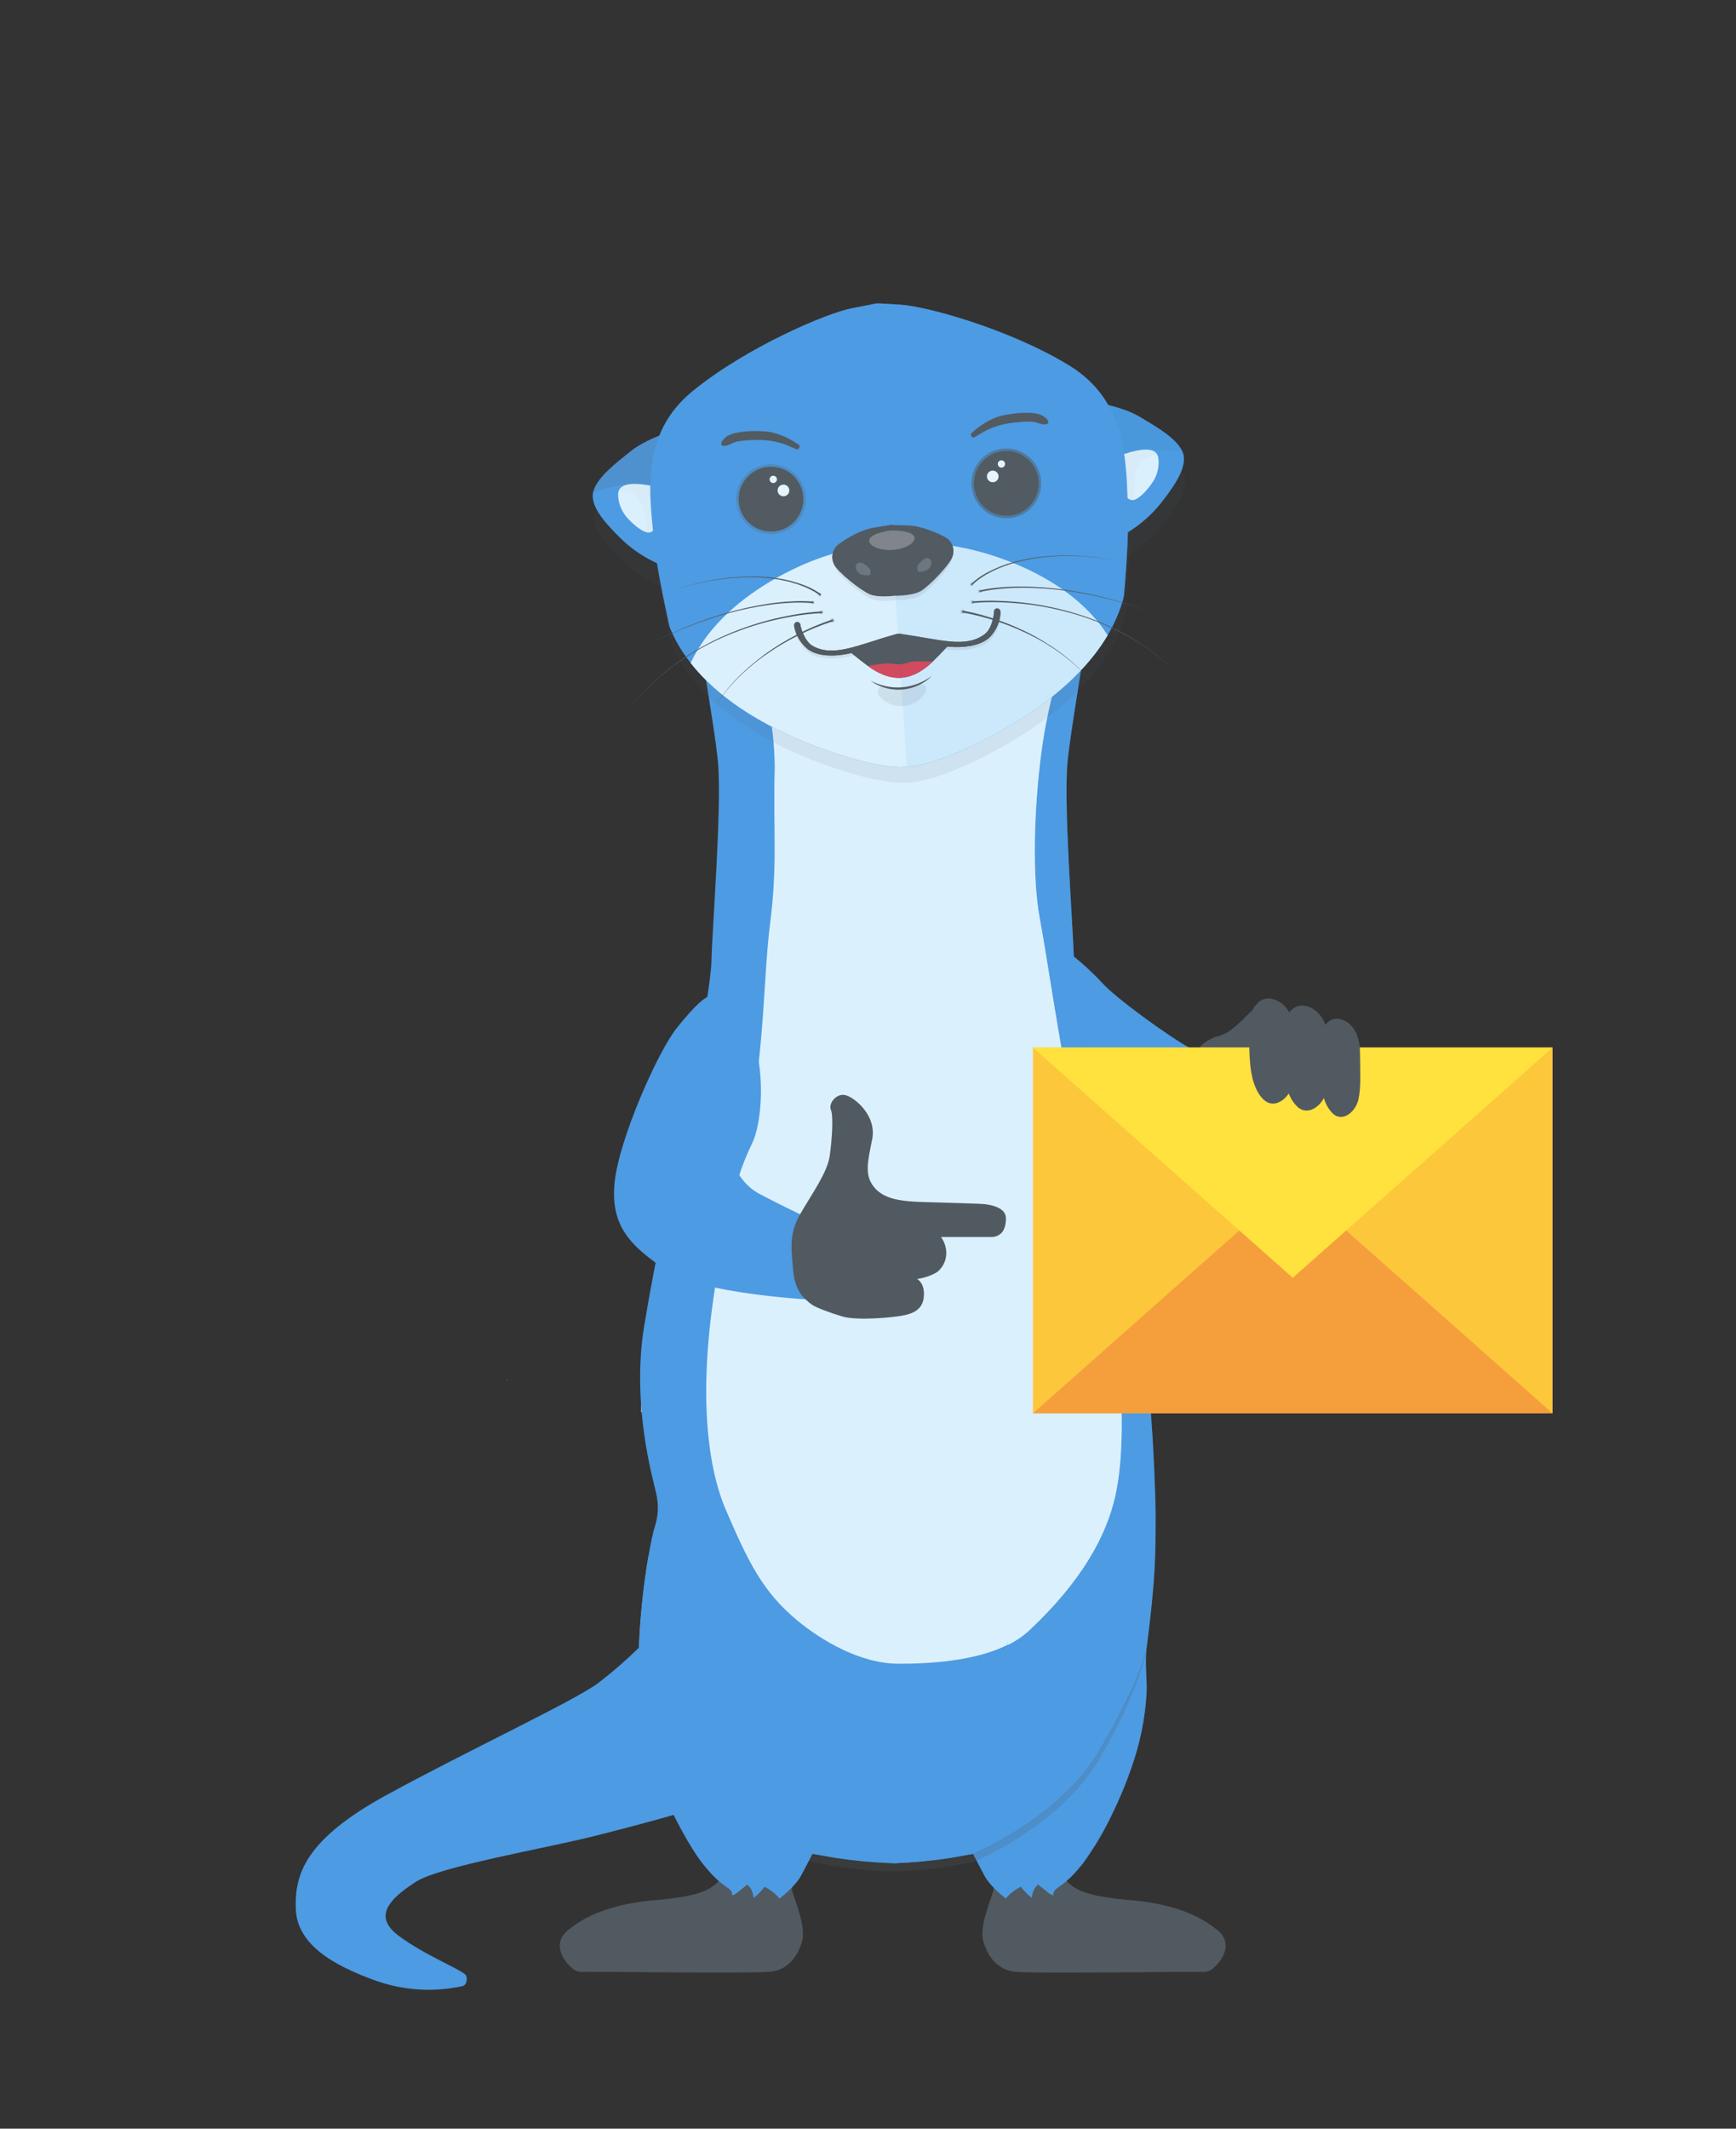 <svg width="244" height="299" viewBox="0 0 244 299" fill="none" xmlns="http://www.w3.org/2000/svg">
<rect x="0" y="0" width="244" height="299" fill="#333333" stroke="none"/>
<g clip-path="url(#clip0)">
<path d="M90.162 198.36L91.497 198.507C91.532 198.507 91.578 198.468 91.617 198.472C92.348 198.507 92.932 197.36 93.091 196.725C93.269 196 92.82 194.814 92.456 194.632C92.093 194.45 90.68 193.857 90.325 193.698C90.316 193.694 90.306 193.693 90.296 193.694C90.287 193.694 90.277 193.698 90.269 193.703C90.261 193.709 90.254 193.716 90.25 193.724C90.245 193.733 90.243 193.743 90.243 193.752L90.108 198.298C90.108 198.313 90.113 198.328 90.123 198.339C90.133 198.351 90.147 198.358 90.162 198.36Z" fill="#E7E8E9"/>
<path d="M138.211 272.697C138.311 273.063 138.441 273.421 138.598 273.766C139.321 275.398 140.633 276.653 142.412 276.928C144.567 277.261 168.646 276.886 169.412 276.975C169.838 276.924 170.235 276.734 170.542 276.432C171.923 275.305 173.497 272.681 170.754 270.845C170.391 270.6 167.168 267.601 158.997 266.911C156.1 266.667 152.56 266.245 150.873 265.028C150.448 264.731 150.05 264.395 149.685 264.025C149.525 263.872 149.394 263.691 149.299 263.49C149.279 263.446 149.27 263.398 149.272 263.35L148.649 262.723L144.587 262.362L139.724 263.591C139.783 264.025 139.783 264.466 139.724 264.9C139.698 265.11 139.662 265.318 139.615 265.524L139.557 265.745C139.232 266.954 137.631 270.566 138.211 272.697Z" fill="#515A60"/>
<g style="mix-blend-mode:multiply" opacity="0.2">
<path d="M138.211 272.697C138.311 273.063 138.441 273.421 138.598 273.766C139.321 275.398 140.633 276.653 142.412 276.928C144.567 277.261 168.646 276.886 169.412 276.975C169.838 276.924 170.235 276.734 170.542 276.432C171.923 275.305 173.497 272.681 170.754 270.845C170.391 270.6 167.168 267.601 158.997 266.911C156.1 266.667 152.56 266.245 150.873 265.028C150.448 264.731 150.05 264.395 149.685 264.025C149.525 263.872 149.394 263.691 149.299 263.49C149.279 263.446 149.27 263.398 149.272 263.35L148.649 262.723L144.587 262.362L139.724 263.591C139.783 264.025 139.783 264.466 139.724 264.9C139.698 265.11 139.662 265.318 139.615 265.524L139.557 265.745C139.232 266.954 137.631 270.566 138.211 272.697Z" fill="#515A60"/>
</g>
<g style="mix-blend-mode:multiply" opacity="0.4">
<path d="M138.594 273.767C139.317 275.398 140.629 276.653 142.409 276.929C144.563 277.262 168.642 276.886 169.408 276.975C169.834 276.925 170.232 276.734 170.538 276.433H143.047C143.047 276.433 141.248 276.39 139.619 274.565C139.335 274.232 138.986 273.96 138.594 273.767Z" fill="#515A60"/>
</g>
<g style="mix-blend-mode:multiply" opacity="0.4">
<path d="M139.619 265.529C140.126 265.959 141.12 266.761 141.12 266.761L141.372 266.486C142.006 265.811 143.38 265.42 143.38 265.42C143.38 265.42 143.914 266.005 144.25 266.315C144.414 266.47 144.604 266.593 144.811 266.679C144.811 266.679 144.834 266.679 144.873 266.218C144.947 265.443 145.929 265.056 145.929 265.056C145.929 265.056 146.262 265.304 146.8 265.761C147.11 266.036 147.468 266.251 147.856 266.397C147.83 266.269 147.822 266.139 147.833 266.009C147.833 265.699 147.763 265.819 148.219 265.432C148.428 265.246 149.132 264.544 149.686 264.006L150.127 263.591L150.247 263.486C149.728 263.39 150.27 263.61 149.705 263.525L149.318 263.471C149.02 263.428 148.734 263.393 148.455 263.366C144.316 262.979 141.256 263.459 139.743 264.874C139.714 265.094 139.673 265.313 139.619 265.529Z" fill="#515A60"/>
</g>
<path d="M112.736 272.698C112.636 273.064 112.506 273.422 112.349 273.767C111.626 275.399 110.314 276.654 108.535 276.929C106.38 277.262 82.301 276.887 81.535 276.976C81.109 276.925 80.712 276.735 80.405 276.433C79.024 275.306 77.45 272.682 80.193 270.846C80.556 270.601 83.779 267.602 91.95 266.912C94.847 266.668 98.387 266.246 100.074 265.029C100.499 264.732 100.897 264.396 101.261 264.026C101.422 263.873 101.553 263.692 101.648 263.491C101.668 263.447 101.677 263.399 101.675 263.351L102.298 262.724L106.36 262.363L111.223 263.592C111.164 264.026 111.164 264.467 111.223 264.901C111.249 265.111 111.285 265.319 111.332 265.525L111.39 265.746C111.715 266.955 113.316 270.567 112.736 272.698Z" fill="#515A60"/>
<g style="mix-blend-mode:multiply" opacity="0.2">
<path d="M112.353 273.767C111.629 275.398 110.318 276.653 108.538 276.929C106.384 277.262 82.305 276.886 81.539 276.975C81.113 276.925 80.715 276.734 80.409 276.433H107.9C107.9 276.433 109.699 276.39 111.328 274.565C111.612 274.232 111.96 273.96 112.353 273.767Z" fill="#515A60"/>
</g>
<g style="mix-blend-mode:multiply" opacity="0.2">
<path d="M111.328 265.529C110.821 265.959 109.827 266.761 109.827 266.761L109.575 266.486C108.941 265.811 107.567 265.42 107.567 265.42C107.567 265.42 107.033 266.005 106.697 266.315C106.533 266.47 106.343 266.593 106.136 266.679C106.136 266.679 106.113 266.679 106.074 266.218C106.001 265.443 105.018 265.056 105.018 265.056C105.018 265.056 104.685 265.304 104.147 265.761C103.837 266.036 103.479 266.251 103.091 266.397C103.117 266.269 103.125 266.139 103.114 266.009C103.114 265.699 103.184 265.819 102.728 265.432C102.519 265.246 101.815 264.544 101.261 264.006L100.82 263.591L100.7 263.486C101.219 263.39 100.677 263.61 101.242 263.525L101.629 263.471C101.927 263.428 102.213 263.393 102.492 263.366C106.631 262.979 109.691 263.459 111.204 264.874C111.233 265.094 111.274 265.313 111.328 265.529Z" fill="#515A60"/>
</g>
<path d="M41.573 268.124C41.739 272.999 46.548 275.986 52.931 278.257C56.837 279.61 61.04 279.854 65.075 278.962L65.381 278.749C65.498 278.569 65.572 278.364 65.597 278.15C65.621 277.936 65.596 277.719 65.524 277.517C65.272 276.812 59.756 274.711 55.999 271.879C55.554 271.557 55.156 271.175 54.815 270.743C53.013 268.38 55.469 266.276 58.378 264.365C61.752 262.153 76.561 259.661 83.803 257.832C91.046 256.003 94.69 254.922 94.69 254.922C94.69 254.922 95.042 252.81 95.34 250.908C95.552 249.528 95.727 248.257 95.727 247.978C95.727 247.316 90.976 230.487 90.202 231.095C90.089 231.186 89.949 231.306 89.784 231.456C88.005 233.197 86.125 234.832 84.155 236.353C80.871 238.845 65.775 245.878 54.332 252.132C42.888 258.386 41.41 263.253 41.573 268.124Z" fill="#4D9BE2"/>
<g style="mix-blend-mode:multiply" opacity="0.16">
<path d="M54.816 270.74C53.013 268.377 55.469 266.272 58.379 264.362C61.752 262.149 76.561 259.658 83.804 257.829C91.046 256 94.69 254.919 94.69 254.919C95.831 257.324 97.195 259.616 98.764 261.766C100.671 264.145 101.719 264.753 102.385 265.226C103.05 265.699 102.911 266.222 102.911 266.222C103.284 266.096 103.623 265.888 103.905 265.614L103.979 265.552C103.274 264.898 102.64 264.172 102.087 263.386C100.646 261.474 99.33 259.472 98.145 257.391C97.406 255.973 95.796 253.16 94.706 251.121C94.365 250.482 93.99 249.351 93.75 249.002C92.733 247.529 92.655 248.13 92.156 248.277C92.08 248.306 92.008 248.342 91.939 248.386C90.632 249.099 84.26 253.21 77.103 255.651C69.366 258.29 57.733 261.998 55.632 263.401C54.919 263.863 54.313 264.472 53.855 265.188C53.397 265.904 53.098 266.71 52.978 267.551C52.931 268.241 53.349 269.729 54.816 270.74Z" fill="#4D9BE2"/>
</g>
<path d="M137.781 222.722C137.53 223.074 137.294 223.233 137.166 222.977C137.089 222.822 137.395 222.76 137.781 222.722Z" fill="#DBF0FD"/>
<g style="mix-blend-mode:multiply" opacity="0.5">
<path d="M135.805 82.736C135.918 82.736 136.01 82.644 136.01 82.531C136.01 82.417 135.918 82.325 135.805 82.325C135.692 82.325 135.6 82.417 135.6 82.531C135.6 82.644 135.692 82.736 135.805 82.736Z" fill="#515A60"/>
</g>
<path d="M178.805 160.963C178.805 160.963 178.449 161.032 177.83 161.141L177.474 161.203C174.847 161.641 168.874 162.474 164.576 161.846C161.384 161.364 158.219 160.717 155.094 159.909C154.529 159.761 154.212 159.672 154.212 159.672C154.212 159.672 153.747 159.029 153.074 157.932C151.391 155.185 148.432 149.578 148.3 144.118C148.134 136.477 150.343 133.877 150.343 133.877L150.931 134.354C152.37 135.518 153.725 136.783 154.985 138.139C156.811 140.185 164.328 145.649 167.365 147.292C169.903 148.664 175.327 150.163 177.037 150.621L177.389 150.714L177.571 150.76L178.186 155.91L178.805 160.963Z" fill="#4D9BE2"/>
<g style="mix-blend-mode:multiply" opacity="0.4">
<path d="M178.805 160.963C178.805 160.963 178.449 161.032 177.83 161.141L177.474 161.203C174.847 161.641 168.874 162.474 164.576 161.846C161.384 161.364 158.219 160.717 155.094 159.909C154.529 159.761 154.212 159.672 154.212 159.672C154.212 159.672 153.747 159.029 153.074 157.932C151.391 155.185 148.432 149.578 148.3 144.118C148.134 136.477 150.343 133.877 150.343 133.877L150.931 134.354C152.37 135.518 153.725 136.783 154.985 138.139C156.811 140.185 164.328 145.649 167.365 147.292C169.903 148.664 175.327 150.163 177.037 150.621L177.389 150.714L177.571 150.76L178.186 155.91L178.805 160.963Z" fill="#4D9BE2"/>
</g>
<path d="M161.148 237.989C160.922 241.533 160.199 245.028 159.001 248.37C158.227 250.609 157.312 252.796 156.262 254.919C155.121 257.324 153.757 259.616 152.188 261.766C150.281 264.145 149.233 264.753 148.567 265.226C147.902 265.699 148.041 266.222 148.041 266.222C147.669 266.096 147.329 265.888 147.047 265.614L146.973 265.552C146.351 265.032 145.886 264.699 145.886 264.699L145.472 265.168C145.196 265.589 145.043 266.079 145.031 266.582L144.532 266.164C144.147 265.81 143.796 265.421 143.484 265.001C143.154 265.168 142.84 265.362 142.544 265.583C142.1 265.876 141.708 266.242 141.383 266.664C141.259 266.571 139.209 265.04 138.35 263.428C137.491 261.816 136.776 260.413 136.776 260.413C136.776 260.413 148.908 255.419 154.444 246.037C160.634 235.575 161.164 231.456 161.164 231.456C160.889 233.576 161.253 235.796 161.148 237.989Z" fill="#4D9BE2"/>
<g style="mix-blend-mode:multiply" opacity="0.4">
<path d="M161.148 237.989C160.922 241.533 160.199 245.028 159.001 248.37C158.227 250.609 157.312 252.796 156.262 254.919C155.121 257.324 153.757 259.616 152.188 261.766C150.281 264.145 149.233 264.753 148.567 265.226C147.902 265.699 148.041 266.222 148.041 266.222C147.669 266.096 147.329 265.888 147.047 265.614L146.973 265.552C146.351 265.032 145.886 264.699 145.886 264.699L145.472 265.168C145.196 265.589 145.043 266.079 145.031 266.582L144.532 266.164C144.147 265.81 143.796 265.421 143.484 265.001C143.154 265.168 142.84 265.362 142.544 265.583C142.1 265.876 141.708 266.242 141.383 266.664C141.259 266.571 139.209 265.04 138.35 263.428C137.491 261.816 136.776 260.413 136.776 260.413C136.776 260.413 148.908 255.419 154.444 246.037C160.634 235.575 161.164 231.456 161.164 231.456C160.889 233.576 161.253 235.796 161.148 237.989Z" fill="#4D9BE2"/>
</g>
<g style="mix-blend-mode:multiply" opacity="0.2">
<path d="M161.802 213.72C161.802 219.785 162.425 221.703 161.164 231.452C161.164 231.452 160.626 236.718 154.444 247.196C148.908 256.577 136.776 261.572 136.776 261.572L133.46 262.153C132.377 262.347 131.12 262.49 129.928 262.599C128.129 262.765 126.446 262.851 125.696 262.882H125.255C122.654 262.784 120.06 262.541 117.486 262.153C114.194 261.576 113.652 261.417 113.652 261.417L91.137 219.757C91.179 219.513 91.218 219.281 91.26 219.06L91.423 218.188C91.45 218.064 91.473 217.944 91.496 217.832C91.52 217.719 91.535 217.65 91.551 217.56C91.553 217.554 91.553 217.547 91.551 217.541C91.57 217.464 91.585 217.382 91.601 217.309C91.69 216.898 91.771 216.553 91.837 216.289C91.837 216.239 91.868 216.193 91.879 216.146C91.891 216.1 91.926 215.972 91.949 215.902C92.015 215.697 92.073 215.514 92.127 215.297C92.181 215.08 92.232 214.91 92.27 214.705C92.344 214.367 92.395 214.026 92.425 213.682C92.425 213.565 92.444 213.445 92.448 213.325C92.452 213.205 92.448 213 92.448 212.833L145.492 213.221L161.74 213.434C161.756 213.53 161.776 213.626 161.802 213.72Z" fill="#515A60"/>
</g>
<path d="M162.425 212.402C162.425 218.467 162.425 221.702 161.164 231.452C161.164 231.452 160.626 235.555 154.444 246.033C148.908 255.414 136.776 260.409 136.776 260.409L133.46 260.99C130.888 261.378 128.296 261.621 125.696 261.719H125.475V103.408C125.475 103.408 128.067 103.839 135.383 100.669C143.697 97.065 151.074 91.648 153.465 84.344C152.448 91.237 151.024 99.514 150.351 104.493C150.212 105.497 150.107 106.365 150.041 107.059C149.488 112.929 150.746 129.177 150.931 134.385C150.931 134.629 150.931 134.85 150.951 135.043C150.951 135.117 150.951 135.198 150.951 135.284C151.04 137.221 151.748 141.712 152.56 146.358C152.562 146.384 152.562 146.41 152.56 146.436C152.56 146.455 152.56 146.482 152.56 146.513C153.574 152.306 154.738 158.316 155.055 159.94L155.14 160.366C155.14 160.366 155.554 162.276 156.22 165.516C156.885 168.755 158.541 175.23 160.363 186.274C162.185 197.317 162.425 211.798 162.425 212.402Z" fill="#4D9BE2"/>
<path d="M145.5 212.054C144.534 218.464 143.216 224.816 141.55 231.08C140.032 236.826 138.182 242.479 136.01 248.01C134.247 252.598 132.216 257.079 129.928 261.429C128.129 261.595 126.446 261.681 125.696 261.712H125.255C122.654 261.614 120.06 261.371 117.487 260.983L114.171 260.402C114.171 260.402 113.482 261.758 112.597 263.417C111.711 265.075 109.556 266.656 109.556 266.656C109.231 266.234 108.839 265.869 108.395 265.575C108.1 265.356 107.786 265.161 107.459 264.994C107.146 265.414 106.794 265.804 106.407 266.156L105.911 266.575C105.897 266.071 105.743 265.581 105.467 265.16L105.053 264.691C105.053 264.691 104.557 265.052 103.892 265.606C103.658 265.815 103.398 265.994 103.118 266.137C103.053 266.171 102.985 266.197 102.913 266.214C102.913 266.214 103.053 265.687 102.387 265.218C101.722 264.75 100.673 264.137 98.77 261.758C96.867 259.379 90.313 248.525 89.814 237.982C89.691 235.152 89.719 232.318 89.899 229.492L89.934 228.934C90.004 227.856 90.089 226.811 90.189 225.799C90.191 225.77 90.191 225.742 90.189 225.714C90.247 225.094 90.313 224.485 90.383 223.9C90.41 223.671 90.437 223.443 90.464 223.222C90.491 223.001 90.53 222.71 90.561 222.447L90.584 222.269C90.665 221.656 90.746 221.067 90.831 220.513C90.874 220.234 90.916 219.963 90.955 219.704C90.978 219.572 90.998 219.44 91.021 219.316C91.064 219.06 91.102 218.816 91.145 218.576C91.187 218.336 91.226 218.099 91.269 217.878C91.323 217.568 91.377 217.278 91.431 217.007C91.458 216.883 91.481 216.762 91.504 216.65C91.528 216.538 91.543 216.468 91.559 216.379C91.561 216.373 91.561 216.366 91.559 216.359C91.578 216.282 91.594 216.201 91.609 216.127C91.698 215.716 91.779 215.371 91.845 215.108C91.845 215.057 91.876 215.011 91.888 214.964C91.899 214.918 91.934 214.79 91.957 214.72C92.023 214.515 92.081 214.333 92.135 214.116C92.189 213.899 92.24 213.728 92.278 213.523C92.349 213.185 92.401 212.844 92.433 212.5C92.433 212.38 92.452 212.264 92.456 212.144C92.46 212.023 92.456 211.818 92.456 211.651C92.456 211.485 92.456 211.295 92.433 211.113C92.393 210.622 92.317 210.135 92.205 209.656C91.791 207.827 88.723 197.283 90.545 186.24C92.367 175.196 94.027 168.721 94.692 165.482C95.358 162.242 95.768 160.332 95.768 160.332C95.768 160.332 99.915 139.326 99.996 135.009C100.077 130.692 101.49 113.17 100.909 107.024C100.843 106.331 100.739 105.474 100.604 104.459C99.927 99.488 98.495 91.203 97.478 84.31C99.861 91.625 107.246 97.05 115.568 100.658C122.883 103.828 125.475 103.397 125.475 103.397C125.475 103.397 127.472 103.731 132.911 101.662C134.563 112.798 136.137 124.663 138.157 132.18C141.639 145.134 145.623 165.396 146.981 181.671C147.658 189.801 147.241 200.48 145.5 212.054Z" fill="#4D9BE2"/>
<g style="mix-blend-mode:multiply" opacity="0.4">
<path d="M162.425 212.402C162.425 218.467 162.425 221.702 161.164 231.452C161.164 231.452 160.626 235.555 154.444 246.033C148.908 255.414 136.776 260.409 136.776 260.409L133.461 260.99C132.377 261.184 131.12 261.327 129.928 261.436C132.217 257.086 134.247 252.605 136.01 248.017C138.182 242.486 140.032 236.833 141.55 231.087C143.216 224.821 144.535 218.466 145.5 212.054C147.241 200.471 147.659 189.792 146.982 181.674C145.624 165.399 141.639 145.137 138.157 132.184C136.138 124.666 134.563 112.809 132.911 101.665C133.685 101.382 134.49 101.049 135.383 100.661C143.697 97.057 151.075 91.64 153.465 84.336C152.448 91.229 151.024 99.506 150.351 104.486C150.212 105.489 150.107 106.357 150.042 107.051C149.488 112.921 150.746 129.169 150.932 134.377C150.932 134.621 150.932 134.842 150.951 135.036C150.951 135.109 150.951 135.191 150.951 135.276C151.04 137.213 151.748 141.704 152.56 146.35C152.562 146.376 152.562 146.402 152.56 146.428C152.56 146.447 152.56 146.474 152.56 146.505C153.574 152.298 154.738 158.308 155.056 159.932L155.141 160.358C155.141 160.358 155.555 162.269 156.22 165.508C156.885 168.747 158.541 175.222 160.363 186.266C162.093 196.728 162.36 210.263 162.383 212.197C162.425 212.298 162.425 212.371 162.425 212.402Z" fill="#4D9BE2"/>
</g>
<path d="M147.675 180.988C146.317 164.713 142.333 144.451 138.851 131.497C136.831 123.98 135.257 112.123 133.605 100.978C131.746 101.73 129.812 102.281 127.837 102.621C127.759 102.621 127.686 102.645 127.616 102.652C127.547 102.66 127.388 102.683 127.284 102.691H127.229C127.109 102.691 127.001 102.714 126.904 102.718C126.66 102.743 126.414 102.743 126.169 102.718C125.978 102.736 125.785 102.736 125.593 102.718H125.349H125.117L124.893 102.695L124.711 102.672C124.53 102.648 124.329 102.617 124.107 102.579C122.94 102.363 121.789 102.064 120.664 101.684L120.045 101.478L119.353 101.23C118.432 100.897 117.418 100.49 116.258 99.994C110.884 97.669 105.901 94.569 102.408 90.694C102.992 93.725 108.211 96.433 108.841 99.219C109.31 101.833 109.56 104.481 109.588 107.136C109.337 115.936 110.018 120.531 108.927 129.083C107.766 138.182 108.459 149.524 103.917 167.197C98.114 189.792 99.557 204.067 102.706 211.371C105.855 218.676 107.901 222.938 112.822 226.98C116.095 229.669 121.554 233.001 127.017 233.001C131.315 233.001 137.624 232.656 142.24 230.386C147.176 211.894 148.716 193.43 147.675 180.988ZM137.86 222.283C137.783 222.128 138.089 222.066 138.476 222.027C138.224 222.38 137.988 222.539 137.86 222.283Z" fill="#DBF0FD"/>
<path d="M153.248 167.066C149.101 149.28 147.782 137.892 146.118 128.871C145.043 122.977 145.345 113.332 146.374 105.644C146.637 103.707 146.942 101.897 147.306 100.219C147.921 97.422 148.649 94.407 149.24 91.369C145.759 95.244 140.764 98.325 135.391 100.669C134.497 101.056 133.677 101.39 132.918 101.673C134.57 112.809 136.145 124.674 138.164 132.192C141.646 145.145 145.631 165.407 146.989 181.682C148.03 194.125 146.49 212.589 141.573 231.088C142.703 230.556 143.747 229.855 144.668 229.011C152.204 221.931 155.5 215.623 156.734 210.229C158.769 201.223 157.392 184.836 153.248 167.066Z" fill="#DBF0FD"/>
<g style="mix-blend-mode:multiply" opacity="0.5">
<path d="M153.248 167.066C149.101 149.28 147.782 137.892 146.118 128.871C145.043 122.977 145.345 113.332 146.374 105.644C146.637 103.707 146.942 101.897 147.306 100.219C147.921 97.422 148.649 94.407 149.24 91.369C145.759 95.244 140.764 98.325 135.391 100.669C134.497 101.056 133.677 101.39 132.918 101.673C134.57 112.809 136.145 124.674 138.164 132.192C141.646 145.145 145.631 165.407 146.989 181.682C148.03 194.125 146.49 212.589 141.573 231.088C142.703 230.556 143.747 229.855 144.668 229.011C152.204 221.931 155.5 215.623 156.734 210.229C158.769 201.223 157.392 184.836 153.248 167.066Z" fill="#DBF0FD"/>
</g>
<path d="M146.981 181.682C145.624 165.408 141.639 145.146 138.157 132.192C136.138 124.674 134.563 112.817 132.911 101.673C131.052 102.424 129.118 102.975 127.143 103.316C127.065 103.316 126.992 103.339 126.922 103.347C126.853 103.354 126.694 103.378 126.59 103.385H126.535C126.416 103.385 126.307 103.409 126.211 103.413C125.966 103.438 125.72 103.438 125.475 103.413C125.284 103.431 125.091 103.431 124.899 103.413H124.655H124.423L124.199 103.389L124.017 103.366C123.836 103.343 123.635 103.312 123.413 103.273C122.246 103.057 121.095 102.758 119.97 102.378L119.351 102.173L118.659 101.925C117.738 101.591 116.725 101.184 115.564 100.689C110.19 98.364 105.207 95.264 101.714 91.389C102.298 94.419 107.517 97.127 108.148 99.913C108.616 102.527 108.866 105.175 108.894 107.83C108.643 116.63 109.324 121.226 108.233 129.778C107.072 138.876 107.765 150.218 103.223 167.891C97.42 190.486 98.863 204.761 102.012 212.066C105.161 219.37 107.208 223.632 112.129 227.674C115.401 230.363 120.86 233.695 126.323 233.695C130.621 233.695 136.931 233.351 141.546 231.08C146.482 212.589 148.022 194.125 146.981 181.682ZM137.167 222.977C137.089 222.822 137.395 222.76 137.782 222.722C137.53 223.074 137.294 223.233 137.167 222.977Z" fill="#DBF0FD"/>
<g style="mix-blend-mode:multiply" opacity="0.2">
<path d="M178.79 141.23V146.808C178.79 146.808 177.883 149.056 177.765 149.056C177.648 149.056 176.258 149.425 175.775 149.449C175.643 149.461 175.511 149.486 175.383 149.523C174.517 149.787 173.672 150.117 172.855 150.509C171.552 151.103 169.574 150.796 168.687 149.696C168.389 149.323 168.173 148.977 168.204 147.991C168.236 147.005 170.073 145.803 171.081 145.583C172.734 145.221 174.103 143.799 175.422 142.483C175.772 142.133 176.121 141.791 176.466 141.477C177.467 140.581 178.79 141.23 178.79 141.23Z" fill="#515A60"/>
</g>
<path d="M178.79 141.23V146.808C178.79 146.808 177.883 149.056 177.765 149.056C177.648 149.056 176.258 149.425 175.775 149.449C175.643 149.461 175.511 149.486 175.383 149.523C174.517 149.787 173.672 150.117 172.855 150.509C171.552 151.103 169.574 150.796 168.687 149.696C168.389 149.323 168.173 148.977 168.204 147.991C168.236 147.005 170.073 145.803 171.081 145.583C172.734 145.221 174.103 143.799 175.422 142.483C175.772 142.133 176.121 141.791 176.466 141.477C177.467 140.581 178.79 141.23 178.79 141.23Z" fill="#515A60"/>
<g style="mix-blend-mode:multiply" opacity="0.2">
<path d="M178.79 141.23V146.808C178.79 146.808 177.884 149.056 177.766 149.056C177.648 149.056 176.259 149.425 175.776 149.449C175.643 149.461 175.512 149.486 175.383 149.523C175.238 148.447 175.238 147.516 175.211 147.111C175.172 146.439 175.25 144.424 175.305 143.206C175.317 142.961 175.356 142.719 175.423 142.483C175.772 142.133 176.121 141.791 176.467 141.477C177.468 140.581 178.79 141.23 178.79 141.23Z" fill="#515A60"/>
</g>
<path d="M218.223 147.143H145.177V198.522H218.223V147.143Z" fill="#FDC73C"/>
<path d="M181.698 166.186L218.223 198.523H145.177L181.698 166.186Z" fill="#F59F3C"/>
<path d="M181.698 179.484L218.223 147.143H145.177L181.698 179.484Z" fill="#FFE23D"/>
<path d="M190.918 154.477C190.498 156.186 188.696 157.699 187.33 156.406C186.826 155.903 186.442 155.292 186.208 154.619C185.497 152.749 185.529 150.446 185.49 149.747C185.45 149.048 185.525 147.099 185.572 145.921C185.591 145.328 185.765 144.75 186.078 144.247C186.204 144.043 186.354 143.856 186.526 143.689C186.722 143.474 186.967 143.308 187.24 143.205C187.513 143.102 187.806 143.064 188.096 143.096C189.701 143.32 191.118 144.891 191.145 147.755C191.173 150.619 191.31 152.764 190.918 154.477Z" fill="#515A60"/>
<g style="mix-blend-mode:multiply" opacity="0.2">
<path d="M190.918 154.477C190.498 156.186 188.696 157.699 187.33 156.406C186.826 155.903 186.442 155.292 186.208 154.619C185.497 152.749 185.529 150.446 185.49 149.747C185.45 149.048 185.525 147.099 185.572 145.921C185.591 145.328 185.765 144.75 186.078 144.247C186.204 144.043 186.354 143.856 186.526 143.689C186.722 143.474 186.967 143.308 187.24 143.205C187.513 143.102 187.806 143.064 188.096 143.096C189.701 143.32 191.118 144.891 191.145 147.755C191.173 150.619 191.31 152.764 190.918 154.477Z" fill="#515A60"/>
</g>
<g style="mix-blend-mode:multiply" opacity="0.2">
<path d="M186.671 153.668C186.568 154.008 186.412 154.329 186.208 154.619C185.497 152.749 185.529 150.447 185.49 149.747C185.45 149.048 185.525 147.099 185.572 145.921C185.591 145.328 185.765 144.751 186.078 144.247C186.654 145.123 186.949 146.153 186.926 147.201C186.957 149.971 187.134 152.022 186.671 153.668Z" fill="#515A60"/>
</g>
<path d="M186.396 153.409C185.925 155.24 183.908 156.855 182.377 155.472C181.905 155.029 181.528 154.494 181.271 153.9C180.344 151.853 180.384 149.162 180.336 148.372C180.293 147.677 180.372 145.575 180.427 144.31C180.443 143.821 180.561 143.341 180.772 142.9C180.944 142.518 181.191 142.174 181.498 141.89C181.723 141.658 181.997 141.481 182.3 141.371C182.604 141.262 182.928 141.223 183.249 141.258C185.042 141.497 186.628 143.179 186.659 146.239C186.691 149.3 186.864 151.578 186.396 153.409Z" fill="#515A60"/>
<g style="mix-blend-mode:multiply" opacity="0.2">
<path d="M186.396 153.409C185.925 155.24 183.908 156.855 182.377 155.472C181.905 155.029 181.528 154.494 181.271 153.9C180.344 151.853 180.384 149.162 180.336 148.372C180.293 147.677 180.372 145.575 180.427 144.31C180.443 143.821 180.561 143.341 180.772 142.9C180.944 142.518 181.191 142.174 181.498 141.89C181.723 141.658 181.997 141.481 182.3 141.371C182.604 141.262 182.928 141.223 183.249 141.258C185.042 141.497 186.628 143.179 186.659 146.239C186.691 149.3 186.864 151.578 186.396 153.409Z" fill="#515A60"/>
</g>
<g style="mix-blend-mode:multiply" opacity="0.2">
<path d="M181.89 152.725C181.763 153.157 181.547 153.558 181.258 153.904C180.332 151.857 180.371 149.166 180.324 148.376C180.281 147.681 180.36 145.579 180.414 144.314C180.431 143.825 180.549 143.344 180.76 142.903C181.576 143.634 182.134 144.805 182.153 146.4C182.192 149.095 182.369 151.106 181.89 152.725Z" fill="#515A60"/>
</g>
<path d="M175.697 143.32C175.722 142.403 176.107 141.533 176.769 140.9C176.993 140.668 177.266 140.491 177.569 140.381C177.872 140.271 178.195 140.232 178.515 140.267C180.309 140.507 181.899 142.188 181.93 145.249C181.961 148.309 182.134 150.596 181.663 152.427C181.192 154.257 179.179 155.872 177.648 154.489C175.584 152.623 175.662 148.404 175.603 147.382C175.564 146.687 175.642 144.585 175.697 143.32Z" fill="#515A60"/>
<g style="mix-blend-mode:multiply" opacity="0.2">
<path d="M175.697 143.32C175.722 142.403 176.107 141.533 176.769 140.9C176.993 140.668 177.266 140.491 177.569 140.381C177.872 140.271 178.195 140.232 178.515 140.267C180.309 140.507 181.899 142.188 181.93 145.249C181.961 148.309 182.134 150.596 181.663 152.427C181.192 154.257 179.179 155.872 177.648 154.489C175.584 152.623 175.662 148.404 175.603 147.382C175.564 146.687 175.642 144.585 175.697 143.32Z" fill="#515A60"/>
</g>
<path d="M100.846 139.947C100.846 139.947 104.716 141.291 106.145 146.681C107.573 152.071 106.902 158.129 105.725 160.573C105.024 162.019 104.416 163.508 103.904 165.032C104.642 166.225 105.7 167.188 106.957 167.809C109.175 168.988 112.452 170.56 112.452 170.56L114.383 182.051L113.253 182.507C113.253 182.507 98.578 181.662 93.868 178.551C88.538 175.015 85.794 172.194 86.383 166.132C86.972 160.07 92.459 147.698 95.151 144.355C97.844 141.012 99.013 140.139 99.661 139.951C100.047 139.834 100.459 139.833 100.846 139.947Z" fill="#4D9BE2"/>
<path d="M141.386 171.114C141.386 172.041 141.182 172.823 140.648 173.291C140.324 173.566 139.919 173.729 139.494 173.754C139.4 173.754 139.302 173.754 139.2 173.754H134.557H132.265C132.738 174.41 132.996 175.196 133.003 176.005C133.003 176.505 132.894 177 132.684 177.453C132.473 177.907 132.165 178.308 131.782 178.63C131.435 178.856 131.063 179.043 130.675 179.188C130.113 179.404 129.528 179.559 128.933 179.651H128.889C128.889 179.651 130.067 180.193 129.835 182.26C129.631 184.032 128.203 184.519 126.954 184.774C125.706 185.03 120.529 185.56 118.355 184.908C116.644 184.393 114.748 183.674 114.195 183.309C113.852 183.082 113.535 182.819 113.249 182.523C113.249 182.523 111.738 181.47 111.483 178.48C111.228 175.491 110.855 173.346 112.452 170.568C114.05 167.79 116.279 164.718 116.612 162.4C116.946 160.082 117.162 156.719 116.781 155.878C116.401 155.038 117.566 153.435 118.928 153.855C120.29 154.276 123.245 156.802 122.586 160.043C121.927 163.284 121.491 165.095 122.88 166.781C124.27 168.466 126.707 168.745 129.733 168.843C132.759 168.941 137.555 169.051 138.368 169.138C139.18 169.224 141.386 169.582 141.386 171.114Z" fill="#515A60"/>
<g style="mix-blend-mode:multiply" opacity="0.2">
<path d="M140.648 173.271C140.226 173.555 139.732 173.716 139.224 173.734H126.064C125.805 173.624 125.636 173.459 125.62 173.271H140.648Z" fill="#515A60"/>
</g>
<g style="mix-blend-mode:multiply" opacity="0.2">
<path d="M130.679 179.167C130.116 179.383 129.532 179.539 128.936 179.631H125.604C125.509 179.591 125.426 179.528 125.362 179.447C125.299 179.365 125.258 179.269 125.243 179.167H130.679Z" fill="#515A60"/>
</g>
<path d="M137.781 222.722C137.53 223.074 137.294 223.233 137.166 222.977C137.089 222.822 137.395 222.76 137.781 222.722Z" fill="#DBF0FD"/>
<path d="M71.248 193.737H71.344V193.938L71.248 193.737Z" fill="#3F9BD6"/>
<path d="M91.137 218.595L114.171 260.409C114.171 260.409 113.482 261.765 112.596 263.424C111.71 265.082 109.556 266.663 109.556 266.663C109.231 266.241 108.839 265.876 108.395 265.582C108.099 265.363 107.786 265.168 107.459 265.001C107.146 265.422 106.794 265.811 106.406 266.163L105.911 266.582C105.897 266.078 105.743 265.588 105.466 265.168L105.052 264.699C105.052 264.699 104.557 265.059 103.892 265.613C103.658 265.823 103.398 266.001 103.118 266.144C103.053 266.178 102.984 266.204 102.913 266.221C102.913 266.221 103.052 265.694 102.387 265.226C101.722 264.757 100.673 264.145 98.77 261.765C96.866 259.386 90.313 248.532 89.814 237.989C89.454 230.619 90.359 223.086 91.137 218.595Z" fill="#4D9BE2"/>
<path d="M102.635 266.663H102.693C102.685 266.67 102.674 266.673 102.664 266.673C102.653 266.673 102.643 266.67 102.635 266.663Z" fill="#515A60"/>
<path d="M85.047 270.252H84.951L84.916 270.248L85.047 270.252Z" fill="#515A60"/>
<path d="M126.673 95.381C126.59 95.29 126.495 95.211 126.39 95.147L126.673 95.381Z" fill="#2E98D5"/>
<path d="M126.673 95.381C126.59 95.29 126.495 95.211 126.39 95.147L126.673 95.381Z" fill="#DBF0FD"/>
<g opacity="0.33">
<path opacity="0.33" d="M126.673 95.381C126.59 95.29 126.495 95.211 126.39 95.147L126.673 95.381Z" fill="#535C62"/>
</g>
<g opacity="0.33">
<path opacity="0.33" d="M126.958 95.75L126.699 95.767L126.673 95.381C126.789 95.486 126.885 95.611 126.958 95.75Z" fill="#535C62"/>
</g>
<path d="M126.963 95.769L126.7 95.787L126.673 95.381C126.792 95.495 126.89 95.631 126.96 95.781L126.963 95.769Z" fill="#E6F4FD"/>
<path d="M126.673 95.381C126.59 95.29 126.495 95.211 126.39 95.147L126.673 95.381Z" fill="#E6F4FD"/>
<g opacity="0.3">
<path opacity="0.3" d="M158.774 74.728C158.848 77.099 158.622 81.004 158.273 85.454C158.257 85.626 158.246 85.797 158.23 85.969C156.061 94.496 148.039 101.246 138.833 106.001C130.728 110.182 127.733 109.886 127.733 109.886C127.733 109.886 124.801 110.58 116.21 107.518C106.43 104.031 97.577 98.401 94.294 90.227C93.558 86.782 92.927 83.688 92.531 81.307C92.407 80.508 92.306 79.8 92.241 79.188C91.46 71.712 90.033 63.231 97.606 57.087C105.18 50.942 116.269 46.215 119.933 45.496C121.713 45.144 122.612 44.971 123.098 44.873L123.62 44.838C124.095 44.872 125.026 44.922 126.833 45.034C130.56 45.265 142.191 48.489 150.509 53.541C158.827 58.593 158.561 67.226 158.774 74.728Z" fill="#525B61"/>
<path opacity="0.3" d="M92.931 82.368C90.942 81.519 89.121 80.318 87.557 78.822C85.066 76.388 82.965 73.985 83.64 71.972C84.316 69.958 86.958 67.998 88.85 66.474C90.741 64.949 93.569 64.03 93.569 64.03C93.569 64.03 92.437 74.08 92.787 77.392C93.138 80.704 92.931 82.368 92.931 82.368Z" fill="#525B61"/>
<path opacity="0.3" d="M158.015 73.018C157.92 69.689 155.453 59.88 155.453 59.88C155.453 59.88 158.375 60.414 160.458 61.672C162.54 62.93 165.424 64.519 166.355 66.425C167.286 68.332 165.552 70.991 163.39 73.737C162.04 75.428 160.396 76.862 158.538 77.969C158.538 77.969 158.111 76.343 158.015 73.018Z" fill="#525B61"/>
</g>
<path d="M92.724 79.281C90.734 78.432 88.914 77.231 87.35 75.735C84.859 73.297 82.758 70.895 83.433 68.881C84.109 66.867 86.751 64.911 88.643 63.387C90.534 61.862 93.362 60.942 93.362 60.942C93.362 60.942 92.229 70.993 92.579 74.301C92.93 77.609 92.724 79.281 92.724 79.281Z" fill="#4D9BE2"/>
<path d="M91.986 68.309C91.986 68.309 89.805 67.822 88.513 68.002C87.222 68.182 86.784 68.755 86.888 69.796C86.991 70.955 87.489 72.043 88.298 72.878C89.256 73.924 90.484 74.824 91.186 74.812C91.887 74.8 92.356 73.813 92.356 73.813L91.986 68.309Z" fill="#DBF0FD"/>
<g opacity="0.18">
<path opacity="0.18" d="M86.978 68.935C89.016 68.884 89.534 69.719 90.129 70.72C90.628 71.564 90.913 73.902 91.005 74.8C91.058 74.814 91.114 74.821 91.169 74.82C91.867 74.808 92.339 73.822 92.339 73.822L91.968 68.31C91.968 68.31 89.786 67.823 88.495 68.003C87.645 68.114 87.173 68.421 86.978 68.935Z" fill="#535C62"/>
</g>
<g style="mix-blend-mode:multiply" opacity="0.16">
<path d="M83.353 69.176C84.835 68.638 86.37 68.259 87.931 68.046C89.119 67.924 90.318 67.984 91.488 68.223L92.66 65.982L93.051 64.062C93.224 62.253 93.37 60.966 93.37 60.966C93.37 60.966 90.546 61.881 88.651 63.406C86.757 64.93 84.103 66.886 83.439 68.899C83.399 68.991 83.37 69.082 83.353 69.176Z" fill="#515A60"/>
</g>
<path d="M157.808 69.929C157.713 66.604 155.246 56.794 155.246 56.794C155.246 56.794 158.168 57.324 160.251 58.586C162.333 59.848 165.217 61.43 166.148 63.336C167.079 65.242 165.345 67.901 163.183 70.652C161.833 72.343 160.189 73.776 158.331 74.883C158.331 74.883 157.904 73.258 157.808 69.929Z" fill="#4D9BE2"/>
<g style="mix-blend-mode:multiply" opacity="0.4">
<path d="M157.808 69.929C157.713 66.604 155.246 56.794 155.246 56.794C155.246 56.794 158.168 57.324 160.25 58.586C162.333 59.848 165.217 61.43 166.148 63.336C167.079 65.242 165.345 67.901 163.183 70.652C161.833 72.343 160.189 73.776 158.331 74.883C158.331 74.883 157.904 73.258 157.808 69.929Z" fill="#4D9BE2"/>
</g>
<path d="M157.964 69.414C157.964 69.414 158.565 70.329 159.258 70.247C159.95 70.166 161.051 69.11 161.861 67.945C162.551 67.01 162.899 65.865 162.846 64.703C162.81 63.657 162.303 63.151 160.999 63.142C159.695 63.132 157.595 63.91 157.595 63.91L157.964 69.414Z" fill="#DBF0FD"/>
<g opacity="0.18">
<g style="mix-blend-mode:multiply" opacity="0.18">
<path d="M160.996 63.142C159.692 63.136 157.595 63.909 157.595 63.909L157.966 69.42C157.966 69.42 158.567 70.335 159.26 70.254L159.279 70.253C159.334 70.246 159.388 70.232 159.439 70.211C159.409 69.308 159.379 66.954 159.76 66.051C160.216 64.98 160.617 64.083 162.643 63.863C162.385 63.379 161.872 63.138 160.996 63.142Z" fill="#525B61"/>
</g>
</g>
<g style="mix-blend-mode:multiply" opacity="0.16">
<path d="M166.156 63.353C165.229 61.447 162.334 59.859 160.256 58.605C158.178 57.35 155.253 56.816 155.253 56.816C155.253 56.816 155.57 58.072 155.984 59.842L156.628 61.693L158.089 63.758C159.216 63.364 160.397 63.145 161.59 63.108C163.166 63.11 164.738 63.28 166.278 63.617C166.233 63.526 166.197 63.44 166.156 63.353Z" fill="#3583B9"/>
</g>
<path d="M124.12 42.784L128.51 106.901L128.285 107.574C128.181 107.581 128.019 107.592 127.795 107.607L127.66 107.616L127.404 107.614L127.361 107.617C125.862 107.593 122.653 107.218 116.908 105.184C110.586 102.932 104.646 99.793 100.363 95.622L100.131 95.393C99.371 94.643 98.66 93.847 98 93.008C97.92 92.908 97.843 92.805 97.766 92.705C97.282 92.071 96.832 91.41 96.42 90.726C96.153 90.278 95.905 89.824 95.672 89.362C95.488 88.986 95.316 88.61 95.16 88.251C95.059 88.015 94.983 87.769 94.932 87.517C94.402 85.056 93.934 82.761 93.577 80.801C93.46 80.152 93.353 79.538 93.264 78.969C93.141 78.178 93.039 77.466 92.974 76.849C92.189 69.376 90.766 60.894 98.341 54.763C105.915 48.633 117.003 43.89 120.667 43.17L123.781 42.857C123.879 42.844 124.021 42.785 124.12 42.784Z" fill="#4D9BE2"/>
<path d="M158.534 72.502C158.553 73.123 158.547 73.841 158.531 74.642C158.519 75.218 158.495 75.841 158.465 76.499C158.375 78.497 158.225 80.837 158.005 83.337C157.989 83.593 157.946 83.847 157.878 84.095C157.773 84.49 157.652 84.887 157.518 85.265C157.349 85.754 157.165 86.236 156.96 86.716C156.644 87.447 156.288 88.161 155.894 88.853C155.821 88.982 155.748 89.111 155.671 89.237C155.127 90.154 154.525 91.036 153.87 91.878C150.174 96.665 144.639 100.651 138.581 103.775C134.641 105.799 131.91 106.774 130.141 107.242C129.867 107.315 129.615 107.374 129.378 107.425C129.141 107.476 128.838 107.535 128.612 107.57L128.362 107.606L128.304 107.61L128.169 107.619L128.046 107.627C127.822 107.642 127.66 107.653 127.555 107.66L127.463 107.666L123.095 42.64L123.188 42.634C123.287 42.621 123.386 42.615 123.485 42.614L126.554 42.797C130.277 43.025 141.912 46.244 150.23 51.306C158.548 56.367 158.325 64.991 158.534 72.502Z" fill="#4D9BE2"/>
<g style="mix-blend-mode:multiply" opacity="0.4">
<path d="M158.534 72.502C158.553 73.123 158.547 73.841 158.53 74.642C158.519 75.218 158.495 75.841 158.465 76.499C158.374 78.497 158.225 80.837 158.005 83.337C157.988 83.593 157.946 83.847 157.878 84.095C157.772 84.49 157.652 84.887 157.518 85.265C157.349 85.754 157.164 86.236 156.96 86.716C156.644 87.447 156.288 88.161 155.893 88.853C155.821 88.982 155.748 89.111 155.671 89.237C155.126 90.154 154.525 91.036 153.87 91.878C150.173 96.665 144.639 100.651 138.581 103.775C134.64 105.799 131.909 106.774 130.141 107.242C129.867 107.315 129.615 107.374 129.378 107.425C129.141 107.476 128.838 107.535 128.612 107.57L128.362 107.606L128.304 107.61L128.169 107.619L128.045 107.627C127.821 107.642 127.659 107.653 127.555 107.66L127.462 107.666L123.095 42.64L123.188 42.634C123.286 42.621 123.386 42.615 123.485 42.614L126.554 42.797C130.277 43.025 141.912 46.244 150.23 51.306C158.548 56.367 158.324 64.991 158.534 72.502Z" fill="#4D9BE2"/>
</g>
<path d="M123.136 42.638L127.505 107.683L127.358 107.693C127.254 107.7 127.091 107.711 126.868 107.726L126.732 107.735L126.476 107.733L126.434 107.736C124.935 107.712 121.726 107.337 115.98 105.303C109.658 103.051 103.719 99.912 99.436 95.741L99.203 95.512C98.444 94.762 97.733 93.966 97.073 93.127C96.993 93.027 96.916 92.924 96.839 92.824C96.354 92.189 95.905 91.529 95.492 90.845C95.226 90.397 94.978 89.943 94.745 89.481C94.561 89.105 94.388 88.728 94.232 88.37C94.132 88.134 94.056 87.888 94.005 87.636C93.475 85.174 93.006 82.88 92.65 80.919C92.532 80.271 92.425 79.657 92.337 79.088C92.214 78.296 92.112 77.585 92.047 76.968C91.262 69.495 89.839 61.013 97.413 54.882C104.987 48.751 116.076 44.008 119.739 43.289L122.756 42.699C122.855 42.686 122.954 42.656 123.049 42.636L123.136 42.638Z" fill="#4D9BE2"/>
<path d="M126.771 76.252L128.863 107.393L128.712 107.403C128.608 107.41 128.446 107.421 128.222 107.436L128.087 107.445L127.831 107.443L127.788 107.446C126.29 107.422 123.081 107.047 117.336 105.013C111.015 102.761 105.076 99.622 100.794 95.451L100.561 95.222C99.802 94.473 99.09 93.676 98.431 92.837C100.599 88.165 104.711 84.317 109.54 81.438C119.059 75.752 126.558 76.243 126.776 76.26L126.771 76.252Z" fill="#DBF0FD"/>
<path d="M125.414 76.543L127.506 107.684L127.355 107.694C127.251 107.701 127.089 107.712 126.865 107.727L126.73 107.736L126.474 107.734L126.431 107.737C124.933 107.713 121.724 107.338 115.979 105.304C109.658 103.052 103.719 99.913 99.437 95.742L99.204 95.513C98.445 94.764 97.733 93.967 97.074 93.128C99.242 88.456 103.354 84.608 108.183 81.729C117.702 76.043 125.201 76.534 125.419 76.551L125.414 76.543Z" fill="#DBF0FD"/>
<path d="M155.685 89.238C155.141 90.155 154.539 91.037 153.885 91.879C150.188 96.666 144.654 100.652 138.597 103.776C134.657 105.799 131.926 106.774 130.158 107.242C129.884 107.315 129.632 107.374 129.395 107.425C129.158 107.476 128.859 107.531 128.629 107.57L128.379 107.606L128.322 107.61L128.186 107.619L128.063 107.627C127.839 107.642 127.677 107.653 127.573 107.66L127.449 107.668L125.359 76.547L125.417 76.543C126.114 76.411 133.315 75.19 143.137 79.385C148.311 81.594 152.918 84.873 155.685 89.238Z" fill="#CCE9FC"/>
<g opacity="0.5">
<path opacity="0.5" d="M135.317 86.226C135.397 86.221 135.472 86.184 135.525 86.124C135.577 86.063 135.604 85.985 135.598 85.905C135.593 85.825 135.556 85.75 135.496 85.697C135.436 85.645 135.357 85.618 135.277 85.623C135.197 85.629 135.123 85.666 135.07 85.726C135.017 85.786 134.991 85.865 134.996 85.945C135.001 86.025 135.038 86.1 135.099 86.152C135.159 86.205 135.238 86.232 135.317 86.226Z" fill="#525B61"/>
</g>
<g opacity="0.5">
<path opacity="0.5" d="M136.691 84.845C136.745 84.842 136.798 84.823 136.841 84.79C136.885 84.757 136.918 84.712 136.936 84.66C136.954 84.609 136.956 84.553 136.942 84.5C136.928 84.447 136.898 84.4 136.857 84.364C136.816 84.327 136.765 84.305 136.711 84.298C136.656 84.291 136.601 84.3 136.552 84.325C136.504 84.35 136.463 84.388 136.437 84.436C136.41 84.484 136.398 84.538 136.402 84.593C136.407 84.665 136.44 84.731 136.494 84.779C136.548 84.826 136.619 84.85 136.691 84.845Z" fill="#525B61"/>
</g>
<g opacity="0.5">
<path opacity="0.5" d="M136.607 82.331C136.657 82.328 136.705 82.311 136.744 82.281C136.784 82.251 136.815 82.21 136.831 82.162C136.848 82.115 136.85 82.064 136.837 82.016C136.825 81.968 136.798 81.924 136.761 81.891C136.723 81.858 136.677 81.836 136.628 81.83C136.578 81.823 136.528 81.831 136.483 81.853C136.438 81.875 136.401 81.91 136.376 81.953C136.351 81.996 136.339 82.046 136.343 82.096C136.347 82.162 136.377 82.224 136.427 82.267C136.476 82.311 136.541 82.334 136.607 82.331Z" fill="#525B61"/>
</g>
<g opacity="0.5">
<path opacity="0.5" d="M137.703 83.289C137.77 83.285 137.832 83.254 137.876 83.204C137.92 83.154 137.942 83.088 137.937 83.021C137.933 82.955 137.902 82.892 137.852 82.849C137.802 82.805 137.736 82.782 137.669 82.787C137.603 82.791 137.541 82.822 137.497 82.872C137.453 82.923 137.431 82.988 137.435 83.055C137.44 83.122 137.471 83.184 137.521 83.228C137.571 83.272 137.637 83.294 137.703 83.289Z" fill="#525B61"/>
</g>
<g opacity="0.5">
<path opacity="0.5" d="M117.033 87.453C117.092 87.449 117.149 87.427 117.197 87.391C117.244 87.354 117.279 87.305 117.298 87.248C117.317 87.192 117.319 87.13 117.304 87.073C117.288 87.015 117.256 86.963 117.211 86.924C117.166 86.885 117.11 86.859 117.051 86.852C116.992 86.844 116.932 86.854 116.878 86.881C116.825 86.907 116.78 86.949 116.751 87.001C116.721 87.052 116.707 87.112 116.711 87.172C116.717 87.251 116.753 87.326 116.814 87.379C116.874 87.432 116.953 87.458 117.033 87.453Z" fill="#525B61"/>
</g>
<g opacity="0.5">
<path opacity="0.5" d="M115.468 86.268C115.522 86.264 115.574 86.244 115.617 86.211C115.66 86.178 115.693 86.132 115.71 86.08C115.727 86.029 115.729 85.973 115.714 85.92C115.7 85.868 115.67 85.821 115.629 85.785C115.587 85.749 115.536 85.727 115.482 85.72C115.428 85.714 115.373 85.723 115.325 85.748C115.276 85.773 115.236 85.811 115.209 85.859C115.183 85.907 115.171 85.961 115.175 86.016C115.178 86.051 115.187 86.087 115.203 86.119C115.219 86.151 115.242 86.179 115.269 86.203C115.296 86.226 115.328 86.244 115.362 86.255C115.396 86.266 115.432 86.271 115.468 86.268Z" fill="#525B61"/>
</g>
<g opacity="0.5">
<path opacity="0.5" d="M115.218 83.765C115.268 83.762 115.316 83.744 115.355 83.713C115.394 83.683 115.424 83.641 115.44 83.594C115.456 83.547 115.457 83.496 115.444 83.448C115.431 83.4 115.404 83.357 115.367 83.324C115.33 83.291 115.283 83.27 115.234 83.264C115.185 83.258 115.134 83.266 115.09 83.288C115.045 83.31 115.008 83.345 114.983 83.388C114.959 83.431 114.947 83.481 114.95 83.531C114.955 83.597 114.986 83.659 115.036 83.703C115.086 83.747 115.152 83.769 115.218 83.765Z" fill="#525B61"/>
</g>
<g opacity="0.5">
<path opacity="0.5" d="M114.264 84.862C114.314 84.858 114.361 84.84 114.401 84.81C114.44 84.78 114.47 84.738 114.486 84.691C114.502 84.644 114.503 84.593 114.49 84.545C114.477 84.497 114.45 84.454 114.413 84.421C114.375 84.388 114.329 84.367 114.28 84.361C114.23 84.354 114.18 84.363 114.136 84.385C114.091 84.407 114.054 84.442 114.029 84.485C114.004 84.528 113.993 84.578 113.996 84.627C114.001 84.694 114.032 84.756 114.082 84.8C114.132 84.844 114.198 84.866 114.264 84.862Z" fill="#525B61"/>
</g>
<path d="M115.483 86.126C114.182 86.187 112.886 86.327 111.602 86.545C110.329 86.763 109.056 87.034 107.779 87.361C105.259 88.027 102.808 88.928 100.456 90.053C99.287 90.621 98.148 91.248 97.042 91.932C96.758 92.098 96.492 92.287 96.217 92.461C95.941 92.634 95.667 92.82 95.404 93.012L94.603 93.551L93.842 94.169C93.584 94.365 93.331 94.591 93.081 94.791C92.831 94.99 92.574 95.213 92.348 95.43C91.867 95.885 91.368 96.311 90.916 96.795C89.98 97.737 89.101 98.733 88.282 99.779C89.091 98.725 89.964 97.721 90.895 96.773C91.343 96.285 91.841 95.852 92.319 95.397C92.56 95.175 92.818 94.975 93.051 94.75C93.284 94.525 93.55 94.328 93.807 94.117L94.585 93.51L95.38 92.932C95.646 92.736 95.921 92.554 96.192 92.373C96.462 92.192 96.733 92.003 97.012 91.837C98.122 91.146 99.263 90.511 100.436 89.93C102.786 88.787 105.238 87.869 107.76 87.187C109.016 86.847 110.293 86.567 111.581 86.345C112.872 86.111 114.176 85.957 115.486 85.885C115.51 85.895 115.53 85.913 115.544 85.936C115.557 85.959 115.566 85.985 115.568 86.012C115.573 86.023 115.574 86.035 115.57 86.046C115.574 86.058 115.575 86.07 115.573 86.081C115.565 86.093 115.555 86.103 115.544 86.11C115.526 86.122 115.504 86.128 115.483 86.126Z" fill="#525B61"/>
<path d="M115.172 83.584C114.338 82.988 113.42 82.519 112.449 82.191C112.33 82.149 112.21 82.099 112.091 82.06L111.727 81.952L110.995 81.734C110.503 81.627 110.01 81.501 109.512 81.414C109.014 81.327 108.52 81.255 108.016 81.2L106.516 81.087C105.516 81.058 104.518 81.077 103.522 81.144L102.411 81.219L102.026 81.272L100.547 81.476C100.052 81.536 99.561 81.627 99.077 81.749L97.615 82.049C96.656 82.311 95.692 82.566 94.737 82.839L91.909 83.805L94.729 82.84C95.68 82.555 96.632 82.293 97.602 82.019L99.062 81.703C99.552 81.608 100.031 81.475 100.531 81.415L102.014 81.199L102.398 81.142L103.556 81.064C104.555 80.984 105.557 80.955 106.559 80.975L108.07 81.076C108.574 81.124 109.08 81.21 109.576 81.274C110.073 81.338 110.579 81.478 111.074 81.581L111.818 81.795L112.185 81.902C112.308 81.941 112.428 81.991 112.551 82.033C113.552 82.357 114.499 82.83 115.359 83.436C115.359 83.436 115.409 83.483 115.345 83.569C115.347 83.592 115.34 83.615 115.325 83.632C115.31 83.65 115.289 83.661 115.266 83.663C115.243 83.665 115.22 83.658 115.203 83.643C115.185 83.629 115.174 83.607 115.172 83.584Z" fill="#525B61"/>
<path d="M117.071 87.262C115.385 87.799 113.744 88.47 112.164 89.268C110.568 90.062 109.035 90.976 107.578 92.002C106.837 92.522 106.137 93.062 105.459 93.647C104.769 94.224 104.11 94.837 103.484 95.484C102.215 96.787 101.094 98.229 100.143 99.78C101.078 98.215 102.184 96.759 103.442 95.44C104.065 94.791 104.72 94.174 105.404 93.592C106.078 93.003 106.79 92.447 107.509 91.898C108.959 90.85 110.487 89.915 112.079 89.099C113.661 88.274 115.307 87.579 117 87.018C117 87.018 117.07 87.013 117.107 87.112C117.121 87.137 117.125 87.166 117.119 87.194C117.112 87.222 117.095 87.246 117.071 87.262Z" fill="#525B61"/>
<path d="M114.236 84.725C113.214 84.634 112.186 84.617 111.162 84.674C110.14 84.716 109.122 84.811 108.11 84.957C106.085 85.243 104.08 85.662 102.11 86.209L100.642 86.641C100.147 86.779 99.671 86.963 99.186 87.127C98.214 87.437 97.27 87.822 96.314 88.193C95.837 88.368 95.371 88.582 94.9 88.788L93.495 89.406L90.743 90.755C91.655 90.306 92.565 89.826 93.486 89.38L94.882 88.747C95.348 88.533 95.814 88.316 96.291 88.136C97.242 87.754 98.178 87.361 99.156 87.04C99.642 86.875 100.118 86.688 100.609 86.554L102.076 86.106C104.046 85.535 106.051 85.095 108.079 84.788C109.097 84.646 110.117 84.527 111.16 84.477C112.194 84.407 113.231 84.415 114.264 84.498C114.264 84.498 114.331 84.516 114.334 84.625C114.338 84.733 114.236 84.725 114.236 84.725Z" fill="#525B61"/>
<path d="M136.714 84.702C138.012 84.588 139.315 84.554 140.616 84.599C141.912 84.644 143.211 84.744 144.514 84.897C147.095 85.221 149.64 85.787 152.116 86.589C153.356 86.994 154.576 87.462 155.77 87.99C156.065 88.118 156.358 88.269 156.654 88.404C156.95 88.54 157.247 88.687 157.533 88.842L158.401 89.3L159.253 89.794C159.539 89.954 159.819 90.145 160.094 90.309C160.369 90.473 160.649 90.66 160.906 90.844C161.443 91.232 161.991 91.587 162.508 92.007C163.562 92.814 164.567 93.684 165.517 94.612C164.573 93.676 163.574 92.798 162.525 91.982C162.012 91.558 161.464 91.195 160.93 90.808C160.658 90.62 160.379 90.457 160.118 90.264C159.857 90.072 159.563 89.913 159.276 89.739L158.428 89.24L157.56 88.774C157.277 88.615 156.981 88.472 156.684 88.328C156.388 88.185 156.098 88.034 155.799 87.906C154.607 87.365 153.388 86.887 152.147 86.474C149.668 85.655 147.118 85.072 144.53 84.733C143.227 84.564 141.933 84.453 140.631 84.408C139.319 84.349 138.004 84.371 136.695 84.474C136.675 84.488 136.658 84.508 136.649 84.531C136.642 84.557 136.644 84.584 136.654 84.609C136.649 84.619 136.647 84.63 136.648 84.641C136.649 84.652 136.653 84.662 136.659 84.672C136.665 84.681 136.673 84.689 136.683 84.694C136.692 84.699 136.703 84.702 136.714 84.702Z" fill="#525B61"/>
<path d="M136.664 82.143C137.412 81.442 138.258 80.855 139.176 80.399C139.292 80.341 139.4 80.275 139.517 80.221L139.863 80.066L140.555 79.751C141.032 79.58 141.504 79.389 141.983 79.237C142.461 79.084 142.952 78.946 143.436 78.825L144.908 78.513C145.894 78.349 146.891 78.236 147.886 78.169L149.01 78.094L149.398 78.095L150.895 78.1C151.392 78.094 151.89 78.119 152.385 78.174L153.877 78.276C154.859 78.408 155.833 78.533 156.831 78.675L159.763 79.255L156.839 78.675C155.855 78.52 154.881 78.387 153.886 78.244L152.393 78.127C151.895 78.098 151.398 78.031 150.902 78.037L149.4 78.021L149.012 78.016L147.881 78.092C146.878 78.146 145.878 78.251 144.886 78.405L143.401 78.707C142.913 78.821 142.427 78.974 141.935 79.104C141.444 79.234 140.973 79.44 140.495 79.608L139.791 79.919L139.437 80.075C139.321 80.129 139.205 80.195 139.096 80.253C138.147 80.706 137.272 81.302 136.5 82.018C136.488 82.038 136.482 82.061 136.484 82.085C136.485 82.109 136.494 82.131 136.509 82.149C136.565 82.227 136.664 82.143 136.664 82.143Z" fill="#525B61"/>
<path d="M135.304 86.039C137.046 86.347 138.762 86.793 140.435 87.372C142.119 87.947 143.759 88.648 145.338 89.47C146.141 89.886 146.904 90.328 147.662 90.817C148.419 91.299 149.152 91.818 149.857 92.374C151.292 93.495 152.597 94.774 153.746 96.186C152.609 94.76 151.316 93.465 149.892 92.325C149.191 91.759 148.461 91.229 147.707 90.736C146.952 90.243 146.181 89.786 145.387 89.339C143.811 88.495 142.173 87.771 140.487 87.174C138.809 86.569 137.085 86.098 135.332 85.769C135.332 85.769 135.263 85.774 135.239 85.876C135.229 85.907 135.231 85.939 135.242 85.969C135.254 85.999 135.276 86.023 135.304 86.039Z" fill="#525B61"/>
<path d="M137.766 83.147C138.765 82.921 139.778 82.767 140.799 82.687C141.827 82.592 142.859 82.549 143.892 82.558C145.936 82.572 147.977 82.719 150.002 82.998L151.518 83.23C152.019 83.301 152.52 83.419 153.019 83.518C154.027 83.695 155.018 83.95 156.011 84.19C156.511 84.3 157.002 84.45 157.488 84.592L158.963 85.017L161.874 85.986C160.91 85.663 159.944 85.308 158.973 84.989L157.501 84.549C157.014 84.399 156.522 84.245 156.022 84.131C155.032 83.879 154.049 83.615 153.036 83.427C152.537 83.329 152.04 83.207 151.535 83.14L150.022 82.892C147.993 82.59 145.947 82.423 143.896 82.391C142.872 82.385 141.846 82.404 140.801 82.493C139.768 82.562 138.74 82.708 137.728 82.928C137.728 82.928 137.668 82.956 137.675 83.064C137.683 83.172 137.766 83.147 137.766 83.147Z" fill="#525B61"/>
<g opacity="0.33">
<path opacity="0.33" d="M132.671 76.054C131.708 75.525 129.609 74.521 127.677 74.449C126.618 74.4 125.927 74.384 125.512 74.377L125.509 74.342L125.019 74.375L125.021 74.41C124.611 74.472 123.924 74.581 122.885 74.77C120.969 75.113 119.034 76.388 118.15 77.029C117.709 77.343 117.396 77.805 117.268 78.331C117.141 78.856 117.204 79.409 117.446 79.891C117.957 80.971 121.107 83.527 122.382 84.097C123.421 84.552 125.263 84.385 125.921 84.306C126.592 84.296 128.44 84.215 129.405 83.626C130.601 82.901 133.381 79.935 133.735 78.797C133.913 78.294 133.906 77.744 133.716 77.246C133.522 76.736 133.151 76.313 132.671 76.054Z" fill="#535C62"/>
</g>
<path d="M122.794 76.764C123.245 76.999 123.735 77.15 124.24 77.21C124.644 77.258 125.051 77.276 125.457 77.265L125.888 83.67C125.214 83.75 123.333 83.919 122.271 83.47C120.966 82.913 117.749 80.344 117.231 79.268C116.983 78.785 116.92 78.228 117.052 77.701C117.184 77.174 117.503 76.714 117.95 76.405C118.856 75.75 120.845 74.471 122.789 74.139C123.85 73.952 124.553 73.842 124.975 73.779L124.973 73.748L125.22 73.732L125.274 74.536C125.274 74.536 123.271 74.736 122.457 75.439C121.643 76.142 122.794 76.764 122.794 76.764Z" fill="#525B61"/>
<path d="M122.794 76.764C123.245 76.999 123.735 77.15 124.24 77.21C124.644 77.258 125.407 77.23 125.814 77.219L126.104 83.548C125.431 83.628 123.333 83.919 122.271 83.47C120.966 82.913 117.749 80.344 117.231 79.268C116.983 78.785 116.92 78.228 117.052 77.701C117.184 77.174 117.503 76.714 117.95 76.405C118.856 75.75 120.845 74.471 122.789 74.139C123.85 73.952 124.553 73.842 124.975 73.779L124.973 73.748L125.426 73.752L125.572 74.431C125.572 74.431 123.271 74.736 122.457 75.439C121.643 76.142 122.794 76.764 122.794 76.764Z" fill="#525B61"/>
<path d="M133.881 78.151C133.511 79.287 130.666 82.25 129.447 82.988C128.455 83.574 126.568 83.658 125.886 83.669L125.456 77.264C125.05 77.275 124.643 77.257 124.239 77.21C123.734 77.149 123.244 76.998 122.793 76.763C122.793 76.763 121.631 76.146 122.452 75.435C123.273 74.723 125.269 74.531 125.269 74.531L125.215 73.731L125.47 73.714L125.472 73.749C125.895 73.756 126.602 73.77 127.683 73.814C129.655 73.9 131.801 74.901 132.782 75.414C133.268 75.659 133.647 76.073 133.85 76.579C134.052 77.084 134.063 77.646 133.881 78.159L133.881 78.151Z" fill="#525B61"/>
<g opacity="0.4">
<path d="M133.885 78.199C133.515 79.334 130.67 82.296 129.451 83.034C128.459 83.62 126.572 83.704 125.89 83.715L125.459 77.307C125.053 77.321 124.646 77.304 124.242 77.256C123.737 77.196 123.247 77.044 122.796 76.809C122.796 76.809 121.634 76.192 122.454 75.481C123.275 74.77 125.272 74.579 125.272 74.579L125.218 73.775L125.472 73.757L125.475 73.792C125.898 73.799 126.605 73.814 127.686 73.858C129.658 73.943 131.804 74.945 132.785 75.458C133.267 75.703 133.643 76.114 133.845 76.615C134.047 77.116 134.061 77.673 133.884 78.183L133.885 78.199Z" fill="#525B61"/>
<g style="mix-blend-mode:multiply" opacity="0.2">
<path d="M133.885 78.199C133.515 79.334 130.67 82.296 129.451 83.034C128.459 83.62 126.572 83.704 125.89 83.715L125.459 77.307C125.053 77.321 124.646 77.304 124.242 77.256C123.737 77.196 123.247 77.044 122.796 76.809C122.796 76.809 121.634 76.192 122.454 75.481C123.275 74.77 125.272 74.579 125.272 74.579L125.218 73.775L125.472 73.757L125.475 73.792C125.898 73.799 126.605 73.814 127.686 73.858C129.658 73.943 131.804 74.945 132.785 75.458C133.267 75.703 133.643 76.114 133.845 76.615C134.047 77.116 134.061 77.673 133.884 78.183L133.885 78.199Z" fill="#525B61"/>
</g>
</g>
<path d="M128.988 80.142C128.926 79.974 128.914 79.792 128.953 79.617C128.989 79.44 129.073 79.277 129.197 79.146C129.628 78.643 130.09 78.309 130.431 78.407C130.505 78.419 130.577 78.445 130.641 78.486C130.705 78.526 130.76 78.58 130.803 78.642C130.847 78.703 130.878 78.773 130.894 78.846C130.915 78.919 130.92 78.995 130.909 79.07C130.905 79.274 130.844 79.473 130.735 79.645C130.629 79.821 130.478 79.965 130.297 80.062C129.952 80.225 129.576 80.312 129.194 80.319C129.011 80.246 128.988 80.142 128.988 80.142Z" fill="#6D7780"/>
<path d="M122.345 80.587C122.384 80.412 122.372 80.23 122.31 80.062C122.251 79.891 122.145 79.741 122.005 79.628C121.507 79.188 121.008 78.918 120.684 79.06C120.611 79.082 120.543 79.118 120.485 79.166C120.427 79.215 120.38 79.275 120.346 79.343C120.309 79.409 120.288 79.482 120.283 79.557C120.274 79.632 120.279 79.708 120.298 79.781C120.333 79.982 120.42 80.171 120.552 80.327C120.679 80.489 120.848 80.612 121.041 80.683C121.405 80.797 121.789 80.834 122.169 80.789C122.211 80.77 122.248 80.742 122.279 80.707C122.309 80.673 122.332 80.632 122.345 80.587Z" fill="#6D7780"/>
<g opacity="0.51">
<path opacity="0.51" d="M128.033 76.413C127.618 76.706 127.153 76.921 126.66 77.048C126.278 77.135 125.98 77.19 125.776 77.223C125.672 77.243 125.566 77.25 125.46 77.245C125.053 77.259 124.646 77.242 124.242 77.194C123.738 77.134 123.248 76.982 122.797 76.747C122.797 76.747 121.634 76.13 122.455 75.419C123.276 74.709 125.272 74.517 125.272 74.517C125.272 74.517 127.284 74.448 128.188 75.036C129.093 75.624 128.033 76.413 128.033 76.413Z" fill="white"/>
</g>
<path d="M140.077 85.486C139.959 85.513 139.856 85.586 139.791 85.688C139.725 85.79 139.702 85.914 139.726 86.033C139.726 86.033 139.548 88.242 138.415 89.094C135.754 91.108 132.2 89.864 126.621 89.062C126.502 89.034 126.38 89.028 126.259 89.043C126.139 89.044 126.019 89.067 125.907 89.11C120.488 90.637 117.129 92.357 114.219 90.716C112.99 90.022 112.508 87.873 112.511 87.858C112.516 87.797 112.509 87.737 112.491 87.68C112.472 87.622 112.443 87.569 112.403 87.523C112.325 87.431 112.214 87.374 112.094 87.362C111.751 87.338 111.612 87.638 111.622 87.898C111.839 89.185 112.52 90.347 113.536 91.165C114.681 92.051 116.634 92.266 118.762 91.906C120.89 91.546 123.399 90.687 126.325 89.846C129.339 90.277 131.964 90.792 134.099 90.877C136.233 90.963 138.167 90.477 139.179 89.446C140.075 88.499 140.594 87.256 140.639 85.952C140.591 85.695 140.43 85.435 140.077 85.486Z" fill="#525B61"/>
<path d="M126.288 89.648L126.662 95.203C124.882 95.322 123.21 94.455 121.928 93.497C120.463 92.407 119.52 91.593 119.52 91.593C121.623 90.496 123.925 89.835 126.288 89.648Z" fill="#525B61"/>
<path d="M126.59 89.126C128.954 88.939 126.808 95.115 126.808 95.115C125.028 95.234 123.211 94.455 121.929 93.497C120.463 92.407 119.52 91.593 119.52 91.593C121.623 90.496 124.226 89.313 126.59 89.126Z" fill="#525B61"/>
<path d="M133.29 90.666C133.29 90.666 132.465 91.599 131.162 92.875C130.019 93.996 128.475 95.078 126.664 95.199L126.292 89.648C128.669 89.51 131.05 89.856 133.29 90.666Z" fill="#525B61"/>
<g style="mix-blend-mode:multiply" opacity="0.2">
<path d="M133.29 90.666C133.29 90.666 132.465 91.599 131.162 92.875C130.019 93.996 128.475 95.078 126.664 95.199L126.292 89.648C128.669 89.51 131.05 89.856 133.29 90.666Z" fill="#525B61"/>
</g>
<g opacity="0.33">
<g style="mix-blend-mode:multiply" opacity="0.33">
<path d="M140.106 85.914C139.989 85.942 139.887 86.014 139.821 86.115C139.756 86.216 139.732 86.339 139.755 86.457C139.755 86.457 139.578 88.669 138.445 89.521C135.784 91.534 132.23 90.29 126.65 89.488C126.532 89.457 126.409 89.45 126.288 89.47C126.168 89.469 126.048 89.491 125.936 89.536C120.517 91.062 117.158 92.781 114.248 91.141C113.019 90.447 112.537 88.299 112.539 88.279C112.547 88.16 112.509 88.041 112.432 87.949C112.353 87.858 112.242 87.8 112.122 87.787C111.779 87.764 111.641 88.064 111.65 88.323C111.868 89.614 112.554 90.78 113.577 91.597C114.722 92.486 116.675 92.697 118.803 92.333C120.931 91.97 123.441 91.123 126.366 90.275C129.381 90.706 132.005 91.217 134.14 91.307C136.275 91.397 138.209 90.914 139.221 89.88C140.117 88.935 140.636 87.694 140.681 86.392C140.62 86.124 140.458 85.844 140.106 85.914Z" fill="#535C62"/>
</g>
</g>
<path d="M126.312 89.02L126.368 89.855C123.438 90.68 120.84 91.553 118.751 91.919C116.663 92.284 114.67 92.064 113.525 91.178C112.509 90.361 111.828 89.2 111.611 87.913C111.599 87.846 111.602 87.776 111.621 87.71C111.639 87.644 111.673 87.583 111.718 87.531C111.763 87.48 111.82 87.439 111.883 87.413C111.946 87.386 112.015 87.374 112.083 87.377C112.204 87.387 112.316 87.445 112.394 87.537C112.473 87.629 112.512 87.748 112.504 87.869C112.507 87.912 112.991 90.041 114.212 90.732C117.122 92.369 120.46 90.624 125.878 89.081C126.019 89.041 126.165 89.02 126.312 89.02Z" fill="#525B61"/>
<path d="M140.616 85.954C140.571 87.257 140.052 88.499 139.156 89.445C138.143 90.475 136.232 90.953 134.075 90.876C131.918 90.8 129.383 90.298 126.366 89.84L126.31 89.005C126.41 88.993 126.511 89.002 126.607 89.032C132.182 89.823 135.741 91.079 138.401 89.064C139.527 88.213 139.714 86.042 139.712 85.999C139.688 85.881 139.711 85.758 139.778 85.657C139.843 85.555 139.945 85.483 140.063 85.455C140.133 85.445 140.205 85.451 140.273 85.471C140.341 85.492 140.403 85.527 140.456 85.575C140.509 85.622 140.551 85.681 140.578 85.747C140.606 85.812 140.619 85.883 140.616 85.954Z" fill="#525B61"/>
<g style="mix-blend-mode:multiply" opacity="0.2">
<path d="M140.616 85.954C140.571 87.257 140.052 88.499 139.156 89.445C138.143 90.475 136.232 90.953 134.075 90.876C131.918 90.8 129.383 90.298 126.366 89.84L126.31 89.005C126.41 88.993 126.511 89.002 126.607 89.032C132.182 89.823 135.741 91.079 138.401 89.064C139.527 88.213 139.714 86.042 139.712 85.999C139.688 85.881 139.711 85.758 139.778 85.657C139.843 85.555 139.945 85.483 140.063 85.455C140.133 85.445 140.205 85.451 140.273 85.471C140.341 85.492 140.403 85.527 140.456 85.575C140.509 85.622 140.551 85.681 140.578 85.747C140.606 85.812 140.619 85.883 140.616 85.954Z" fill="#525B61"/>
</g>
<g opacity="0.33">
<path opacity="0.33" d="M129.005 96.143C128.459 96.39 127.882 96.559 127.29 96.646L126.774 96.711L126.259 96.715C125.66 96.707 125.065 96.617 124.492 96.445C123.894 96.267 123.221 96.689 123.388 97.334C123.556 97.978 124.517 98.725 125.48 99.022C126.421 99.316 127.439 99.248 128.333 98.831C129.247 98.409 130.085 97.549 130.183 96.879C130.281 96.209 129.562 95.888 129.005 96.143Z" fill="#535C62"/>
</g>
<path d="M122.353 95.613C123.035 95.964 123.759 96.225 124.507 96.389C125.998 96.711 127.551 96.589 128.974 96.039C129.689 95.766 130.365 95.398 130.983 94.945C130.433 95.5 129.784 95.948 129.071 96.265C127.62 96.933 125.978 97.061 124.442 96.626C123.69 96.419 122.982 96.076 122.353 95.613Z" fill="#535C62"/>
<path d="M130.727 92.923C129.445 92.896 128.394 92.827 127.529 93.11C127.211 93.212 126.881 93.274 126.548 93.296L126.676 95.201C128.464 95.082 129.955 94.015 131.099 92.929C130.951 92.915 130.878 92.928 130.727 92.923Z" fill="#D24A60"/>
<g style="mix-blend-mode:multiply" opacity="0.3">
<path d="M130.727 92.923C129.445 92.896 128.393 92.827 127.528 93.11C127.21 93.212 126.881 93.275 126.548 93.296L126.676 95.201C128.463 95.082 129.955 94.015 131.099 92.929C130.951 92.915 130.878 92.928 130.727 92.923Z" fill="#D24A60"/>
</g>
<path d="M126.533 93.297L126.661 95.203C124.882 95.322 123.304 94.523 121.986 93.54C122.123 93.507 122.213 93.525 122.37 93.483C123.636 93.286 124.669 93.077 125.568 93.242C125.886 93.299 126.211 93.317 126.533 93.297Z" fill="#D24A60"/>
<g opacity="0.5">
<path opacity="0.5" d="M108.69 75.008C109.658 74.944 110.585 74.594 111.354 74.002C112.123 73.411 112.699 72.604 113.01 71.684C113.321 70.765 113.352 69.773 113.1 68.836C112.848 67.898 112.324 67.057 111.594 66.418C110.864 65.778 109.961 65.37 108.999 65.245C108.038 65.119 107.06 65.282 106.191 65.712C105.322 66.143 104.599 66.822 104.116 67.663C103.632 68.505 103.408 69.471 103.473 70.44C103.516 71.083 103.685 71.711 103.97 72.289C104.255 72.866 104.651 73.382 105.136 73.806C105.62 74.231 106.183 74.555 106.793 74.761C107.403 74.968 108.048 75.052 108.69 75.008Z" fill="#525B61"/>
</g>
<path d="M108.666 74.653C109.564 74.594 110.423 74.269 111.136 73.721C111.849 73.172 112.384 72.424 112.672 71.571C112.96 70.718 112.989 69.799 112.755 68.929C112.522 68.059 112.036 67.279 111.359 66.686C110.682 66.092 109.844 65.714 108.952 65.597C108.061 65.481 107.154 65.631 106.348 66.031C105.542 66.43 104.872 67.059 104.424 67.84C103.976 68.62 103.768 69.516 103.829 70.415C103.868 71.011 104.025 71.594 104.289 72.13C104.554 72.665 104.921 73.144 105.371 73.537C105.82 73.931 106.342 74.232 106.908 74.424C107.473 74.615 108.071 74.693 108.666 74.653Z" fill="#525B61"/>
<path d="M110.169 69.71C110.331 69.7 110.486 69.642 110.615 69.543C110.744 69.445 110.841 69.31 110.894 69.156C110.946 69.002 110.952 68.836 110.91 68.679C110.868 68.522 110.781 68.381 110.659 68.274C110.537 68.166 110.386 68.098 110.225 68.076C110.064 68.055 109.9 68.082 109.754 68.154C109.609 68.226 109.488 68.34 109.407 68.481C109.325 68.621 109.288 68.783 109.299 68.945C109.313 69.162 109.413 69.364 109.576 69.508C109.739 69.651 109.952 69.724 110.169 69.71Z" fill="#E6F4FD"/>
<path d="M108.717 67.847C108.819 67.841 108.917 67.804 108.998 67.743C109.079 67.681 109.14 67.596 109.173 67.5C109.206 67.403 109.21 67.299 109.184 67.201C109.158 67.102 109.103 67.013 109.027 66.946C108.95 66.878 108.855 66.835 108.754 66.822C108.653 66.808 108.55 66.825 108.459 66.87C108.367 66.915 108.291 66.986 108.241 67.075C108.19 67.163 108.166 67.265 108.173 67.367C108.183 67.502 108.246 67.628 108.347 67.718C108.449 67.807 108.582 67.854 108.717 67.847Z" fill="#E6F4FD"/>
<path d="M112.367 62.553C112.367 62.553 110.047 60.745 107.443 60.589C104.838 60.434 102.799 60.737 102.022 61.403C101.244 62.068 101.263 62.463 101.548 62.599C101.832 62.735 102.481 62.467 102.763 62.339C102.982 62.239 103.358 61.845 106.31 61.798C110.222 61.734 111.844 63.368 112.171 63.09C112.497 62.812 112.367 62.553 112.367 62.553Z" fill="#525B61"/>
<path opacity="0.5" d="M146.33 67.566C146.264 66.597 145.913 65.671 145.321 64.902C144.729 64.134 143.922 63.558 143.004 63.249C142.085 62.939 141.095 62.909 140.16 63.163C139.225 63.417 138.385 63.943 137.749 64.674C137.112 65.406 136.707 66.31 136.583 67.272C136.46 68.235 136.625 69.212 137.057 70.081C137.489 70.95 138.168 71.671 139.01 72.153C139.851 72.636 140.816 72.857 141.783 72.79C143.078 72.7 144.284 72.1 145.136 71.12C145.989 70.14 146.418 68.862 146.33 67.566Z" fill="#525B61"/>
<path d="M145.975 67.59C145.914 66.692 145.588 65.832 145.039 65.12C144.49 64.407 143.742 63.874 142.89 63.587C142.038 63.3 141.12 63.272 140.253 63.508C139.385 63.743 138.607 64.231 138.017 64.909C137.426 65.588 137.05 66.426 136.936 67.319C136.822 68.211 136.975 69.118 137.376 69.923C137.776 70.729 138.407 71.398 139.187 71.845C139.967 72.292 140.862 72.497 141.759 72.435C142.959 72.351 144.077 71.794 144.868 70.886C145.658 69.977 146.056 68.792 145.975 67.59Z" fill="#525B61"/>
<g style="mix-blend-mode:multiply" opacity="0.2">
<path d="M145.975 67.59C145.914 66.692 145.588 65.832 145.039 65.12C144.49 64.407 143.742 63.873 142.89 63.587C142.038 63.3 141.12 63.272 140.253 63.508C139.386 63.743 138.608 64.231 138.017 64.909C137.427 65.588 137.051 66.426 136.937 67.319C136.823 68.211 136.976 69.118 137.376 69.923C137.777 70.729 138.407 71.398 139.187 71.845C139.968 72.292 140.863 72.497 141.759 72.435C142.96 72.351 144.078 71.794 144.868 70.886C145.659 69.977 146.057 68.792 145.975 67.59Z" fill="#525B61"/>
</g>
<path d="M140.35 66.864C140.338 66.703 140.279 66.549 140.18 66.421C140.081 66.293 139.947 66.198 139.794 66.147C139.641 66.096 139.476 66.091 139.32 66.133C139.165 66.176 139.025 66.264 138.919 66.385C138.813 66.507 138.746 66.658 138.725 66.818C138.705 66.978 138.732 67.141 138.804 67.286C138.876 67.43 138.989 67.55 139.129 67.631C139.268 67.711 139.429 67.749 139.59 67.738C139.697 67.731 139.802 67.702 139.898 67.654C139.995 67.606 140.081 67.54 140.151 67.459C140.222 67.378 140.276 67.283 140.31 67.181C140.344 67.079 140.357 66.971 140.35 66.864Z" fill="#E6F4FD"/>
<path d="M141.269 65.136C141.262 65.034 141.225 64.937 141.163 64.856C141.101 64.775 141.016 64.715 140.92 64.682C140.823 64.649 140.72 64.646 140.621 64.673C140.523 64.699 140.435 64.754 140.368 64.831C140.301 64.908 140.258 65.002 140.245 65.104C140.232 65.205 140.249 65.307 140.294 65.399C140.339 65.49 140.41 65.566 140.499 65.617C140.587 65.668 140.688 65.691 140.79 65.684C140.926 65.674 141.052 65.611 141.142 65.508C141.231 65.406 141.277 65.272 141.269 65.136Z" fill="#E6F4FD"/>
<path d="M136.728 61.44C137.104 61.667 138.477 59.836 142.367 59.377C145.294 59.03 145.721 59.37 145.95 59.44C146.251 59.528 146.927 59.724 147.19 59.535C147.452 59.347 147.434 58.952 146.56 58.413C145.686 57.874 143.64 57.832 141.079 58.33C138.518 58.828 136.461 60.938 136.461 60.938C136.461 60.938 136.352 61.213 136.728 61.44Z" fill="#525B61"/>
<g style="mix-blend-mode:multiply" opacity="0.2">
<path d="M136.728 61.439C137.104 61.666 138.478 59.835 142.367 59.376C145.295 59.029 145.721 59.369 145.95 59.439C146.251 59.527 146.927 59.723 147.19 59.534C147.453 59.346 147.434 58.951 146.56 58.412C145.686 57.873 143.64 57.831 141.079 58.329C138.518 58.827 136.461 60.937 136.461 60.937C136.461 60.937 136.352 61.212 136.728 61.439Z" fill="#525B61"/>
</g>
</g>
<defs>
<clipPath id="clip0">
<rect width="244" height="299" fill="white"/>
</clipPath>
</defs>
</svg>
